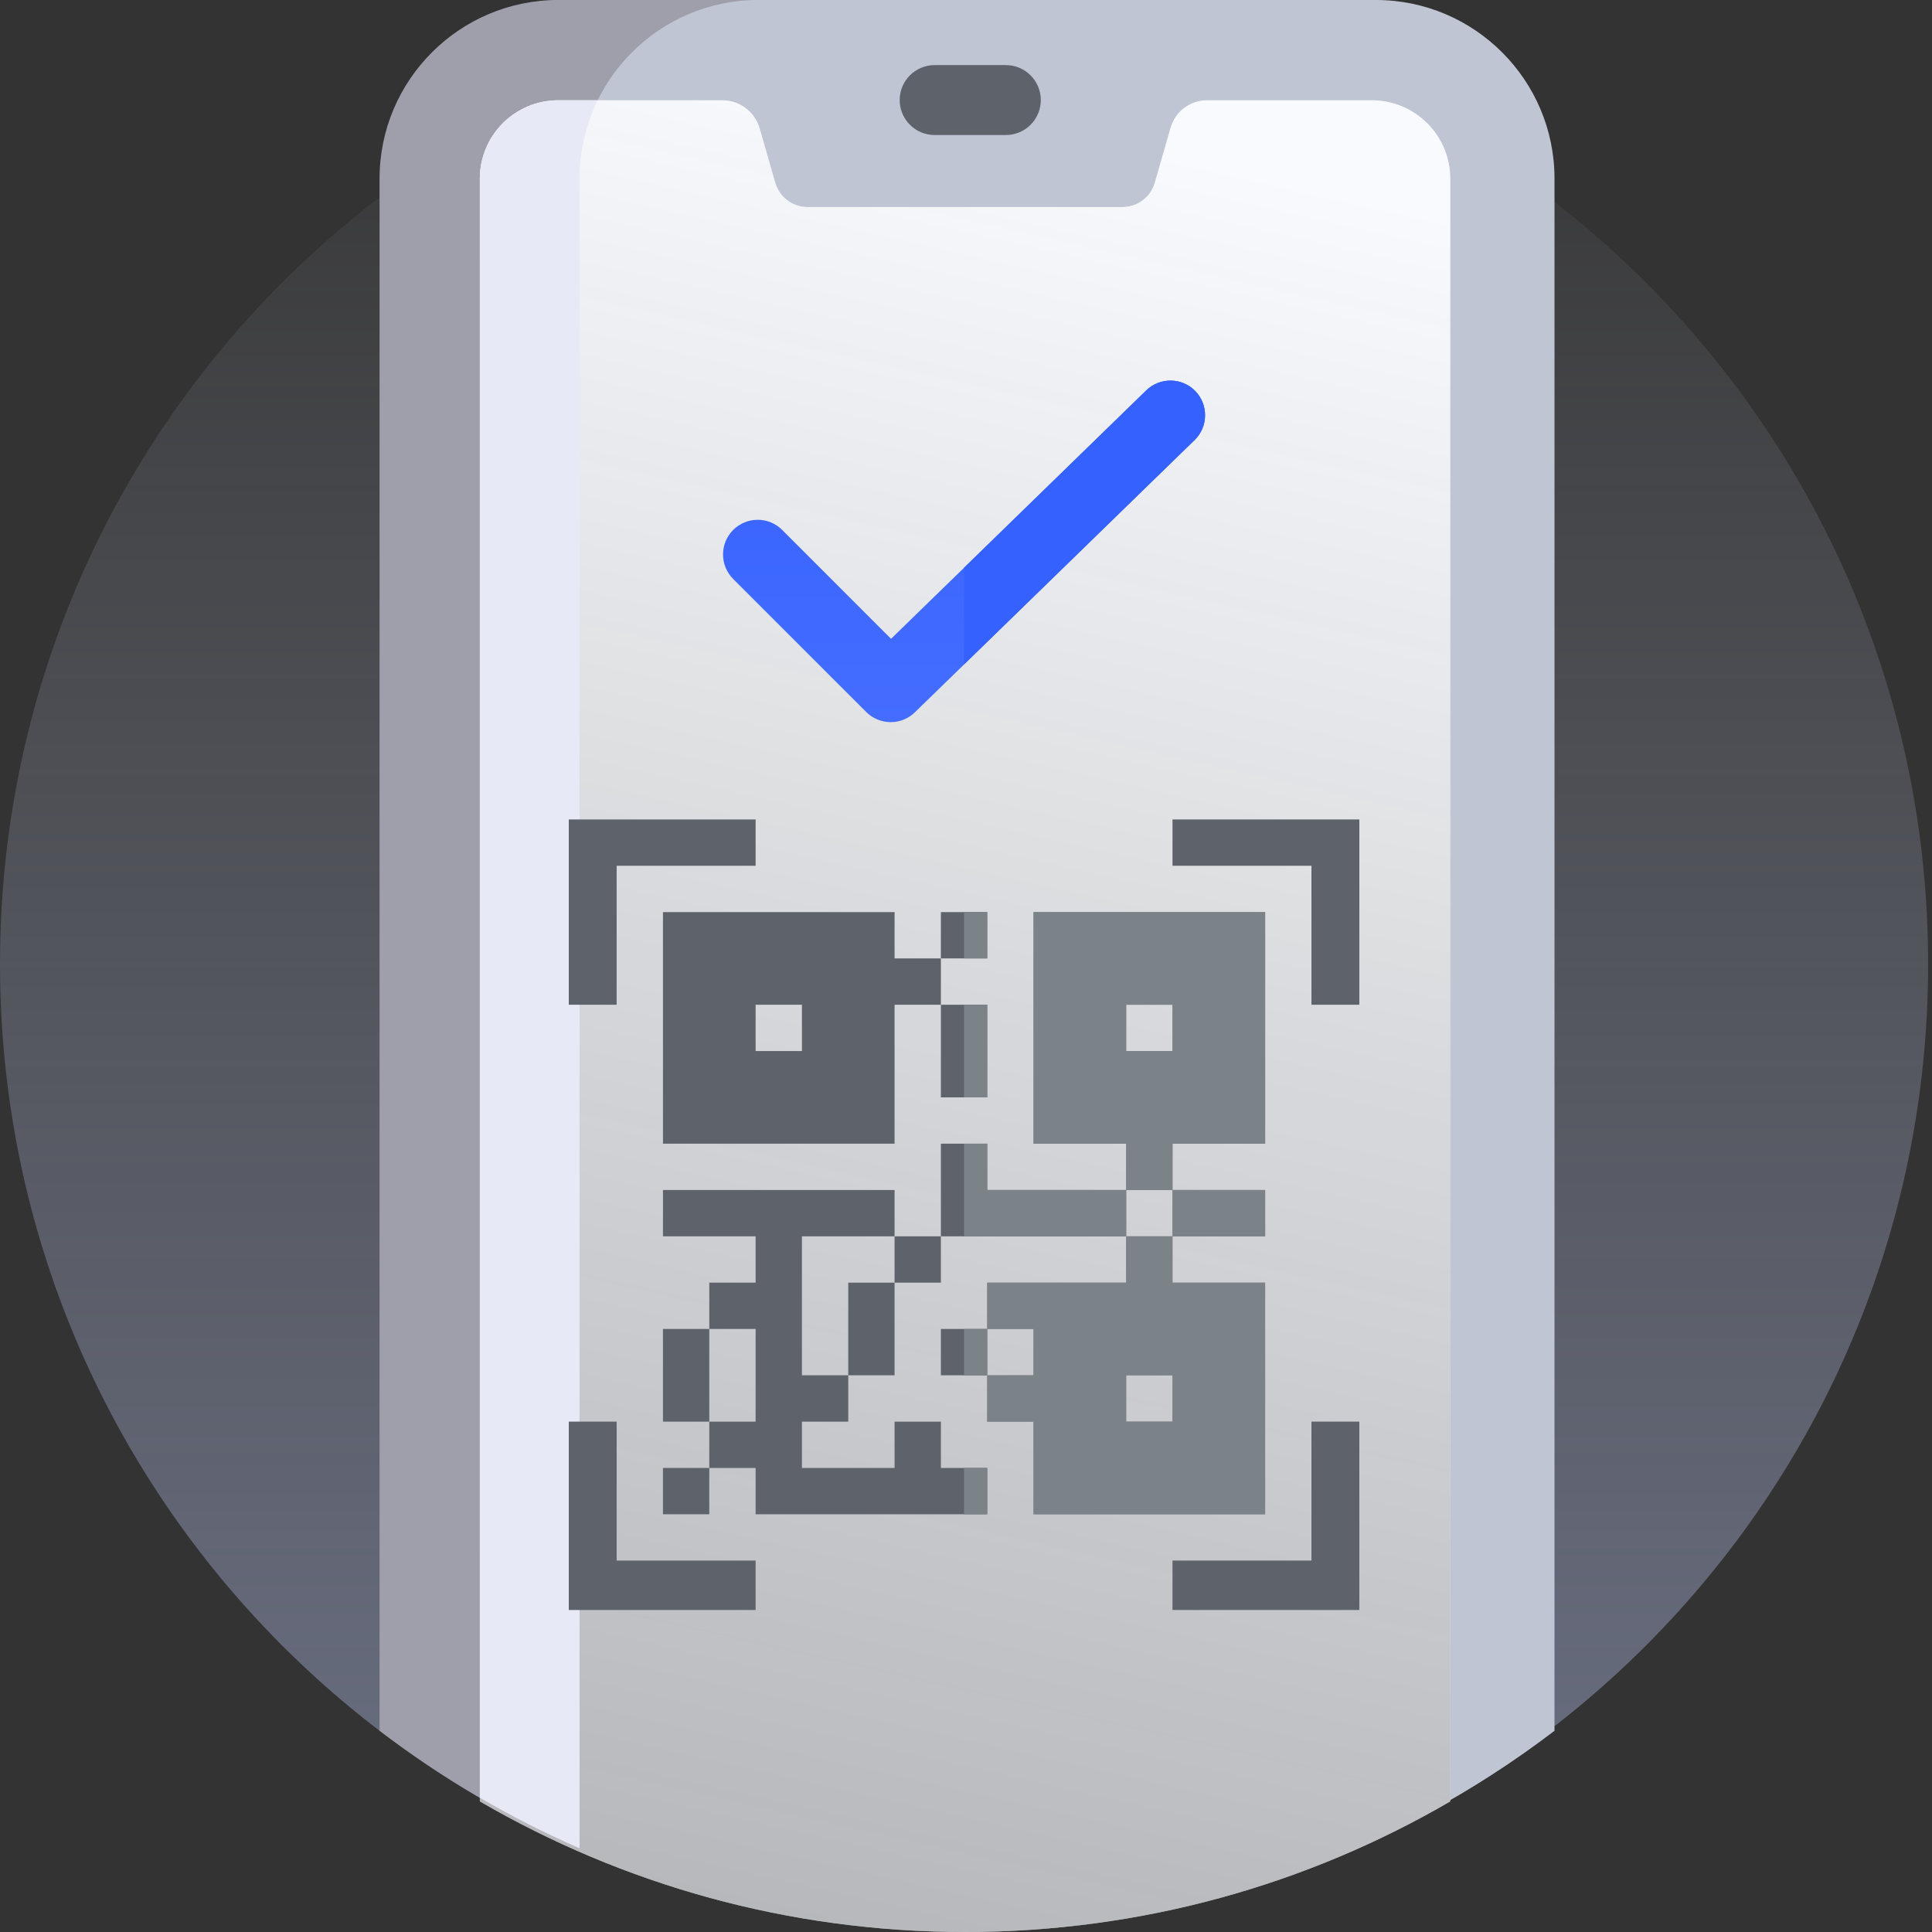 <svg width="100" height="100" viewBox="0 0 100 100" fill="none" xmlns="http://www.w3.org/2000/svg">
<rect x="0" y="0" width="100" height="100" fill="#333333" stroke="none"/>
<path fill-rule="evenodd" clip-rule="evenodd" d="M99.799 49.9C99.799 77.459 77.459 99.799 49.9 99.799C22.34 99.799 0 77.459 0 49.9C0 22.34 22.34 0 49.9 0C77.459 0 99.799 22.34 99.799 49.9Z" fill="url(#paint0_linear)"/>
<path fill-rule="evenodd" clip-rule="evenodd" d="M71.217 0H29.203C24.107 0 19.96 4.147 19.96 9.244V89.581C28.353 95.99 38.838 99.799 50.213 99.799C61.586 99.799 72.069 95.992 80.461 89.585V9.244C80.461 4.147 76.314 0 71.217 0Z" fill="#C0C5D4"/>
<path fill-rule="evenodd" clip-rule="evenodd" d="M29.998 9.244C29.998 4.147 34.145 0 39.241 0H28.89C23.793 0 19.646 4.147 19.646 9.244V89.581C22.819 92.004 26.292 94.055 29.998 95.67V9.244Z" fill="#9E9FAA"/>
<path fill-rule="evenodd" clip-rule="evenodd" d="M49.953 100C59.107 100 67.684 97.537 75.064 93.241V9.252C75.064 7.009 73.245 5.191 71.001 5.191H62.478C61.603 5.191 60.833 5.77 60.591 6.611L59.775 9.453C59.561 10.202 58.875 10.718 58.096 10.718H41.804C41.025 10.718 40.34 10.202 40.125 9.453L39.319 6.647C39.071 5.784 38.282 5.191 37.385 5.191H28.898C26.655 5.191 24.837 7.009 24.837 9.252V93.239C32.218 97.535 40.796 100 49.953 100Z" fill="#EFF2F9"/>
<path fill-rule="evenodd" clip-rule="evenodd" d="M49.953 100C59.107 100 67.684 97.537 75.064 93.241V9.252C75.064 7.009 73.245 5.191 71.001 5.191H62.478C61.603 5.191 60.833 5.77 60.591 6.611L59.775 9.453C59.561 10.202 58.875 10.718 58.096 10.718H41.804C41.025 10.718 40.34 10.202 40.125 9.453L39.319 6.647C39.071 5.784 38.282 5.191 37.385 5.191H28.898C26.655 5.191 24.837 7.009 24.837 9.252V93.239C32.218 97.535 40.796 100 49.953 100Z" fill="url(#paint1_linear)" style="mix-blend-mode:lighten"/>
<path fill-rule="evenodd" clip-rule="evenodd" d="M29.998 9.243C29.998 7.791 30.336 6.415 30.936 5.191H28.89C26.651 5.191 24.837 7.005 24.837 9.243V93.05C26.502 94.02 28.186 94.875 29.998 95.667V9.243Z" fill="#E7EAF6"/>
<path fill-rule="evenodd" clip-rule="evenodd" d="M52.062 6.989H48.377C47.378 6.989 46.567 6.179 46.567 5.179C46.567 4.179 47.378 3.369 48.377 3.369H52.062C53.062 3.369 53.872 4.179 53.872 5.179C53.872 6.179 53.062 6.989 52.062 6.989Z" fill="#5E636B"/>
<g clip-path="url(#clip0)">
<path d="M62.374 21.516C62.368 21.995 62.176 22.443 61.832 22.776L49.9 34.391L47.354 36.869C47.334 36.889 47.313 36.907 47.292 36.924L47.286 36.931C47.266 36.948 47.247 36.965 47.227 36.981C47.204 36.999 47.182 37.016 47.159 37.032L47.146 37.042C47.125 37.057 47.104 37.072 47.082 37.086C47.059 37.102 47.034 37.116 47.01 37.13L46.997 37.138C46.975 37.151 46.953 37.163 46.93 37.175C46.905 37.189 46.879 37.2 46.853 37.212L46.841 37.218C46.818 37.228 46.795 37.239 46.772 37.248C46.744 37.259 46.716 37.269 46.688 37.278L46.678 37.281C46.655 37.29 46.632 37.298 46.609 37.305C46.577 37.314 46.546 37.321 46.514 37.329L46.509 37.33C46.486 37.336 46.464 37.341 46.442 37.345C46.397 37.353 46.359 37.358 46.331 37.362C46.311 37.365 46.292 37.368 46.273 37.369C46.217 37.374 46.16 37.377 46.103 37.377C46.045 37.377 45.987 37.374 45.93 37.369C45.91 37.367 45.89 37.364 45.87 37.361C45.841 37.357 45.803 37.352 45.758 37.344C45.735 37.339 45.712 37.334 45.69 37.328L45.684 37.327C45.652 37.319 45.62 37.312 45.589 37.302C45.565 37.295 45.542 37.287 45.52 37.279L45.509 37.275C45.48 37.265 45.451 37.255 45.423 37.243C45.4 37.234 45.377 37.223 45.353 37.212L45.341 37.206C45.314 37.194 45.288 37.182 45.263 37.168C45.24 37.156 45.217 37.142 45.194 37.129L45.181 37.121C45.157 37.107 45.132 37.092 45.108 37.076C45.086 37.062 45.064 37.045 45.042 37.029L45.029 37.019C45.007 37.003 44.984 36.986 44.963 36.968C44.942 36.951 44.922 36.932 44.902 36.914L44.895 36.908C44.874 36.889 44.854 36.871 44.834 36.852L37.949 29.967C37.25 29.267 37.25 28.13 37.949 27.43C38.288 27.092 38.738 26.905 39.218 26.905C39.697 26.905 40.147 27.092 40.486 27.43L46.12 33.065L49.899 29.386L59.33 20.206C60.039 19.516 61.177 19.532 61.867 20.241C62.2 20.584 62.381 21.037 62.374 21.516Z" fill="url(#paint2_linear)"/>
<path d="M62.374 21.516C62.368 21.995 62.176 22.443 61.832 22.776L49.899 34.391V29.386L59.33 20.206C60.039 19.516 61.177 19.532 61.867 20.241C62.2 20.584 62.381 21.037 62.374 21.516Z" fill="#3561FF"/>
</g>
<path d="M70.359 42.415V52.005H67.881V44.812H60.688V42.415H70.359Z" fill="#5E636B"/>
<path d="M70.359 73.583V83.333H60.688V80.775H67.881V73.583H70.359Z" fill="#5E636B"/>
<path d="M31.918 44.812H39.111V42.415H29.44V52.005H31.918V44.812Z" fill="#5E636B"/>
<path d="M31.918 73.583H29.44V83.333H39.111V80.775H31.918V73.583Z" fill="#5E636B"/>
<path d="M46.303 49.607V47.21H34.315V59.197H46.303V52.005H48.701V49.607H46.303ZM41.508 54.402H39.111V52.005H41.508V54.402Z" fill="#5E636B"/>
<path d="M60.688 66.39V63.992H58.29V66.39H51.098V68.787H53.495V71.185H51.098V73.583H53.495V78.378H65.483V66.39H60.688ZM60.688 73.583H58.29V71.185H60.688V73.583Z" fill="#7C8388"/>
<path d="M51.098 75.98V78.378H39.111V75.98H36.713V73.583H39.111V68.787H36.713C36.713 68.78 36.713 68.777 36.713 68.777V66.39H39.111V63.992H34.315V61.595H46.303V63.992H41.508V71.185H43.906V73.583H41.508V75.98H46.303V73.583H48.701V75.98H51.098Z" fill="#5E636B"/>
<path d="M53.496 47.21V59.197H58.291V61.595H60.689V59.197H65.484V47.21H53.496ZM60.689 54.402H58.291V52.005H60.689V54.402Z" fill="#7C8388"/>
<path d="M65.484 61.595V63.992C65.484 63.992 60.952 63.992 60.688 63.992V61.595H65.484Z" fill="#7C8388"/>
<path d="M48.7 68.787H51.098V71.185H48.7V68.787Z" fill="#5E636B"/>
<path d="M43.905 68.787V71.185H46.303V66.39H43.905V68.787Z" fill="#5E636B"/>
<path d="M46.303 63.992H48.7V66.39H46.303V63.992Z" fill="#5E636B"/>
<path d="M36.713 68.787H34.315C34.315 69.054 34.315 73.842 34.315 73.583H36.713C36.713 73.316 36.713 68.528 36.713 68.787Z" fill="#5E636B"/>
<path d="M34.315 75.98H36.713V78.378H34.315V75.98Z" fill="#5E636B"/>
<path d="M48.7 47.21H51.098V49.607H48.7V47.21Z" fill="#5E636B"/>
<path d="M51.098 52.005V56.8H48.7C48.7 56.8 48.7 52.269 48.7 52.005H51.098Z" fill="#5E636B"/>
<path d="M58.29 61.595V63.992H48.7V59.197H51.098V61.595H58.29Z" fill="#5E636B"/>
<path d="M49.899 47.21H51.098V49.607H49.899V47.21Z" fill="#7C8388"/>
<path d="M51.098 56.8H49.899V52.005H51.098V56.8Z" fill="#7C8388"/>
<path d="M49.899 75.98H51.098V78.378H49.899V75.98Z" fill="#7C8388"/>
<path d="M49.899 68.787H51.098V71.185H49.899V68.787Z" fill="#7C8388"/>
<path d="M58.291 61.595V63.992H49.899V59.197H51.098V61.595H58.291Z" fill="#7C8388"/>
<path d="M53.496 47.21V59.197H58.291V61.595H60.689V59.197H65.484V47.21H53.496ZM60.689 54.402H58.291V52.005H60.689V54.402Z" fill="#7C8388"/>
<path d="M60.688 63.992V61.595H65.484V63.992C65.484 63.992 60.952 63.992 60.688 63.992Z" fill="#7C8388"/>
<path d="M60.688 66.39V63.992H58.29V66.39H51.098V68.787H53.495V71.185H51.098V73.583H53.495V78.378H65.483V66.39H60.688ZM60.688 73.583H58.29V71.185H60.688V73.583Z" fill="#7C8388"/>
<defs>
<linearGradient id="paint0_linear" x1="0" y1="0" x2="0" y2="99.799" gradientUnits="userSpaceOnUse">
<stop stop-color="#E0E8FF" stop-opacity="0.01"/>
<stop offset="1" stop-color="#BDCBFF" stop-opacity="0.4"/>
</linearGradient>
<linearGradient id="paint1_linear" x1="-4.663" y1="-7.135" x2="-49.571" y2="191.855" gradientUnits="userSpaceOnUse">
<stop stop-color="white" stop-opacity="0.597"/>
<stop offset="1" stop-opacity="0.5"/>
</linearGradient>
<linearGradient id="paint2_linear" x1="49.9" y1="19.699" x2="49.9" y2="37.377" gradientUnits="userSpaceOnUse">
<stop stop-color="#3561FF"/>
<stop offset="1" stop-color="#446DFF"/>
</linearGradient>
<clipPath id="clip0">
<rect width="24.95" height="24.95" fill="white" transform="translate(37.425 12.974)"/>
</clipPath>
</defs>
</svg>
